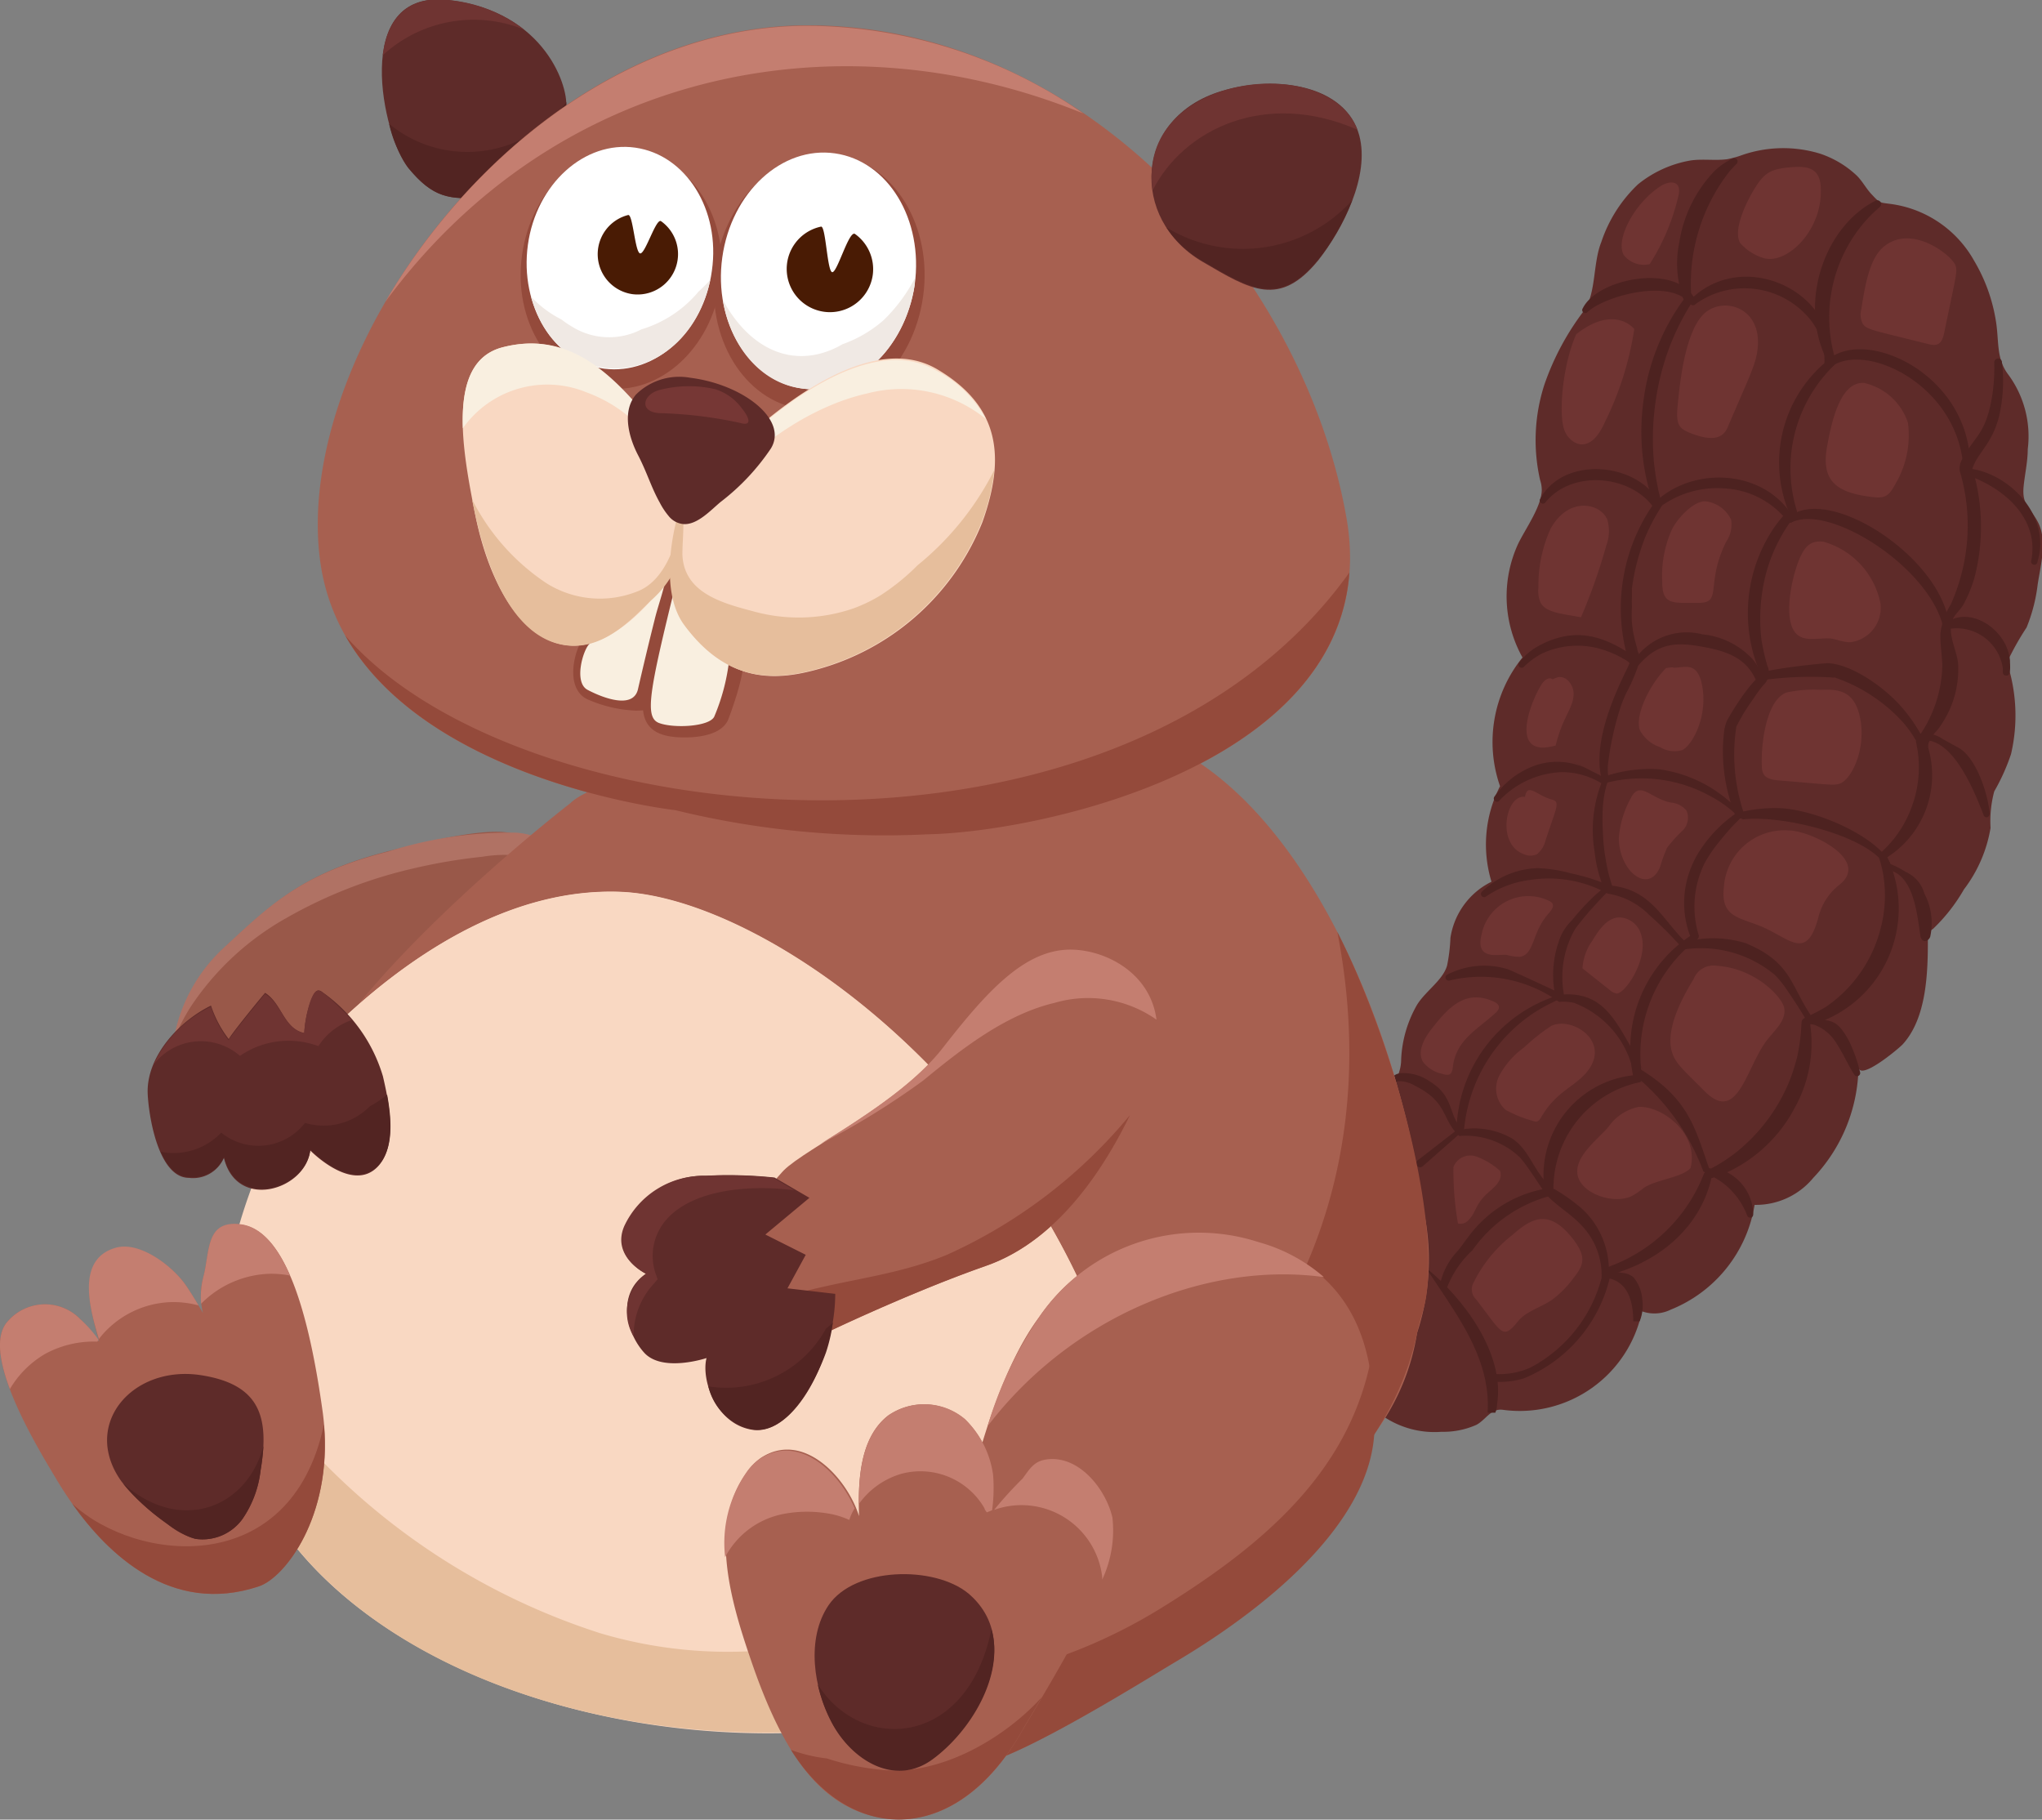 <svg xmlns="http://www.w3.org/2000/svg" viewBox="0 0 121.85 108.57"><rect x="0" y="0" width="121.85" height="108.57" fill="#808080" stroke="none"/><defs><style>.cls-1{fill:#5e2b29;}.cls-2{fill:#4d2220;}.cls-3{fill:#6f3432;}.cls-4{fill:#522422;}.cls-5{fill:#995849;}.cls-6{fill:#b07264;}.cls-7{fill:#a76050;}.cls-8{fill:#944a3b;}.cls-9{fill:#f9d8c2;}.cls-10{fill:#e6be9c;}.cls-11{fill:#c47e70;}.cls-12{fill:#f9efe0;}.cls-13{fill:#fff;}.cls-14{fill:#f0e9e4;}.cls-15{fill:#491b04;}.cls-16{fill:#763735;}</style></defs><g id="Слой_2" data-name="Слой 2"><g id="animal"><g id="beaver"><path class="cls-1" d="M83.29,64.36a.91.91,0,0,0,.11-.16,2.48,2.48,0,0,0,.21-1A7.18,7.18,0,0,1,84.53,60c.48-.83,1.57-1.5,1.82-2.39a10.05,10.05,0,0,0,.2-1.65A4.48,4.48,0,0,1,89,52.61a7.62,7.62,0,0,1,.51-5.7,8,8,0,0,1,1.34-7.68,7.49,7.49,0,0,1-.27-6.76C91,31.58,92,30.22,92,29.22a1.91,1.91,0,0,0-.1-.58,10.73,10.73,0,0,1,.26-5.7,15.7,15.7,0,0,1,2.39-4.44c.7-1.06.5-2.8,1-4.05A8.4,8.4,0,0,1,97.74,11a6.81,6.81,0,0,1,3-1.4c.74-.15,1.56,0,2.32-.1a5.73,5.73,0,0,0,.9-.25,7.52,7.52,0,0,1,4.62-.09,5.9,5.9,0,0,1,2.23,1.33c.33.33.54.75.86,1.09.57.61.45.48,1.36.62a6.73,6.73,0,0,1,4.76,3.34,10.17,10.17,0,0,1,1.31,3.62c.2,1.23,0,2.24.76,3.22A6.21,6.21,0,0,1,121,26.8c0,.76-.18,1.51-.25,2.26-.09,1.08.36,1.17.84,2.06.6,1.11.18,2.57,0,3.77a9.88,9.88,0,0,1-.66,2.55,16.46,16.46,0,0,0-1.17,2.09A10.11,10.11,0,0,1,120,45a12.23,12.23,0,0,1-1,2.22,6.89,6.89,0,0,0-.22,2.18,8.3,8.3,0,0,1-1.59,3.67,10.38,10.38,0,0,1-1.85,2.36.6.6,0,0,0-.3.62c0,2-.07,4.7-1.51,6.27-.27.28-2.64,2.26-2.63,1.3a9.79,9.79,0,0,1-2.7,6.66,4.43,4.43,0,0,1-3.5,1.61,8.14,8.14,0,0,1-5,6.25,2.2,2.2,0,0,1-1.72.1,7.45,7.45,0,0,1-8.29,5.88c-.73-.1-1,.57-1.58.89a4.83,4.83,0,0,1-2.09.42,5.45,5.45,0,0,1-3.59-1c-1.86-1.68-1.77-6-1.8-8.28a28.15,28.15,0,0,1,.46-5.8c.18-.88.4-1.7.49-2.56a4,4,0,0,1,1.21-2.91A5.16,5.16,0,0,0,83.29,64.36Z"/><path class="cls-2" d="M87,74.62c.27-.34.38-.52.64-.85a7.28,7.28,0,0,1,4.73-2.87l-.18.24a6,6,0,0,1,5.49-7l-.18.27A8.07,8.07,0,0,1,101,55.75l-.08.26a5.59,5.59,0,0,1,0-4.27,5.34,5.34,0,0,1,.52-1,8,8,0,0,1,2.34-2.34l-.21.3a10.2,10.2,0,0,1-.68-5.14,3.89,3.89,0,0,1,.1-.4,1.74,1.74,0,0,1,.11-.25c.44-.78,2.1-3.44,2.53-2.57l-.44.17a9.1,9.1,0,0,1,.34-8.5,7.69,7.69,0,0,1,1.24-1.61l0,.22a7.84,7.84,0,0,1,2.4-9.2l-.06.25c-1.87-3.43-.3-8.11,2.78-9.68a.23.23,0,0,1,.26.38,8.21,8.21,0,0,0-.89.88,8.73,8.73,0,0,0-1.72,8.26.24.24,0,0,1-.06.25,8.57,8.57,0,0,0-2.26,8.71.25.25,0,0,1-.05.22l-.38.51a9.58,9.58,0,0,0-1.52,3.49,10.78,10.78,0,0,0-.16,3.49,13.22,13.22,0,0,0,.35,1.54,1,1,0,0,1-.23,1.15,8.37,8.37,0,0,0-.62.85,11.28,11.28,0,0,0-1,1.64l0,0a10.93,10.93,0,0,0,.45,5.16l-.21.3s.12-.05,0,0l-.26.26c-.34.34-.7.77-1,1.14a8.52,8.52,0,0,0-.85,1.24,5.83,5.83,0,0,0-.38,4.32.23.23,0,0,1-.08.26l-.45.36A8.64,8.64,0,0,0,98,64.31a.26.26,0,0,1-.19.27c-3.72.89,3.71-.93,0,0a6.48,6.48,0,0,0-5.11,6.53.23.23,0,0,1-.18.24,8.31,8.31,0,0,0-4.66,3.25,6,6,0,0,0-1.48,2.14.23.23,0,0,1-.45-.11A4.16,4.16,0,0,1,87,74.62Z"/><path class="cls-2" d="M103.58,9.82c-.12.13-.26.27-.38.41a10.89,10.89,0,0,0-2.26,7.69.29.29,0,0,0,0,.16,14.55,14.55,0,0,0-1.62,3.51,15.55,15.55,0,0,0-.61,3.05,15.32,15.32,0,0,0,0,3.1c.13.94.07.59.25,1.53,0,0,.19.75.19.76a.19.19,0,0,1,0,.18,11.62,11.62,0,0,0-1,1.9,13.53,13.53,0,0,0-.6,2c-.07.35-.13.69-.17,1,0,.18,0,.36,0,.53a4.7,4.7,0,0,0,0,.53,9.21,9.21,0,0,0,0,1l.07.53.11.51.14.5c0,.17.12.33.18.49l0,.06v0l0,.06h0a10.73,10.73,0,0,1-.82,2,6.82,6.82,0,0,0-.4,1,17.9,17.9,0,0,0-.52,2.07c-.07.34-.12.69-.16,1a3.13,3.13,0,0,0,0,1h0a.2.2,0,0,1,0,.17l-.07.16-.06.18-.09.38a7.14,7.14,0,0,0-.11.79,12.52,12.52,0,0,0,0,1.62,10.85,10.85,0,0,0,.17,1.61,9,9,0,0,0,.39,1.57l-.44.16a.23.23,0,0,0,.11.11l.08,0h.06l-.07.06-.16.15c-.29.29-.66.71-.93,1-.42.5-.58.69-.87,1.08a5.76,5.76,0,0,0-.67,3.89.23.23,0,0,1-.14.25,9.89,9.89,0,0,0-1.69.89,9.38,9.38,0,0,0-4.12,6.88.21.21,0,0,1-.1.16L84.88,69.6a.23.23,0,0,1-.28-.37L87,67.37l-.09.17A8.64,8.64,0,0,1,93,59.38l-.15.24h0a6.13,6.13,0,0,1,.15-3.4,3.07,3.07,0,0,1,.79-1.3,15.35,15.35,0,0,1,1.28-1.4c.11-.11.23-.21.36-.32l.2-.16.12-.08.09-.05H96a.14.14,0,0,1,.11,0,.27.27,0,0,1,.12.14l-.44.15a7.76,7.76,0,0,1-.52-1.62c-.06-.28-.09-.56-.13-.84a7.83,7.83,0,0,1,.5-4.22l0,.18c-.87-2.64,1.39-6.56,1.62-7.18a.12.12,0,0,0,0,.1v-.05c0,.06,0-.12,0,.12A10.88,10.88,0,0,1,98.72,30l0,.19A12.8,12.8,0,0,1,98,27a13.58,13.58,0,0,1,.09-3.23,13,13,0,0,1,2.41-5.94l0,.15a6.22,6.22,0,0,1-.29-3.54,7.93,7.93,0,0,1,2.09-4.23,4.25,4.25,0,0,1,1-.71c.18-.11.3-.07.37.05A.23.23,0,0,1,103.58,9.82Z"/><path class="cls-2" d="M101.15,17.88h0l-.27,0c3.17-3.16,8.92-.43,8.31,3.94l-.31-.16h0c2.14-2.39,8.92.65,8.68,6.47l-.13-.18h0c2.38.22,5,2.78,4.15,5.57a.19.19,0,1,1-.37-.07c.48-2.46-1.54-4.33-3.91-5.13a.17.17,0,0,0-.13-.18c-.18-5.19-6-7.87-8-6.18-3.06,2.29,3-2.31,0,0a.2.2,0,0,0-.31-.17,3.9,3.9,0,0,0-1.08-3,5.06,5.06,0,0,0-5.47-1.26,4.75,4.75,0,0,0-1.15.63.19.19,0,0,1-.27,0c-1-1.37-4-.76-5.47,0a3.09,3.09,0,0,0-.68.45.18.18,0,0,1-.29-.22C95.35,16.58,100.11,15.69,101.15,17.88Z"/><path class="cls-2" d="M99,30l-.27,0h0c2.19-2.17,6.49-2.09,8.29.87l-.24-.05h0c2.45-1.91,9.15,2.54,9.53,6.5h0l-.22-.14c1.48-1.1,3.69.4,3.85,2.23,0,.31.08.93-.22.9s-.18-.27-.21-.46a2.79,2.79,0,0,0-3.34-2.3.19.19,0,0,1-.22-.15c-.83-3.54-6.71-7.31-9-6.25a.18.18,0,0,1-.24,0,5.12,5.12,0,0,0-3.69-2,5.77,5.77,0,0,0-4.06,1.17.18.18,0,0,1-.26,0C97.33,28.32,93.77,28,92.2,30a.19.19,0,0,1-.31-.2C93.28,27.14,97.77,27.59,99,30Z"/><path class="cls-2" d="M91.79,38.55c2.22-1.21,4-.63,6,.82l-.26,0a3.78,3.78,0,0,1,4.06-1.52,4.72,4.72,0,0,1,3,1.49,4,4,0,0,1,.59,1,.2.2,0,0,1-.1.25.19.19,0,0,1-.25-.1.24.24,0,0,1,0-.23c.24-.31,3.84-.68,4.23-.69,1.41.05,3.35,1.41,4.38,2.58a9.61,9.61,0,0,1,1.23,1.76l-.25-.1a1.89,1.89,0,0,1,1.53.3l1,.55c1.06.7,1.7,2.86,1.77,3.85,0,.32-.28.31-.35.13-.61-1.58-1.79-4.41-3.48-4.48-.22,0-.46.14-.58,0a6.51,6.51,0,0,0-.78-1.09,9.75,9.75,0,0,0-4.06-2.65.58.58,0,0,1-.18,0,20.92,20.92,0,0,0-4.18.17s.08,0,0-.17l-.34.14c-.62-1.37-1.83-1.74-3.35-2s-2.56-.14-3.67,1.16a.2.2,0,0,0-.25,0,6.09,6.09,0,0,0-2-1A5,5,0,0,0,92,39a4.58,4.58,0,0,0-1.08.8.19.19,0,0,1-.28-.25A3.65,3.65,0,0,1,91.79,38.55Z"/><path class="cls-2" d="M91.31,45.79a4,4,0,0,1,3.21,0c.14.07-2.2-1.13,1.22.6l-.16,0A8.36,8.36,0,0,1,99,45.9a8,8,0,0,1,4.19,1.91,10.16,10.16,0,0,1,.92.72l-.22-.08a8.82,8.82,0,0,1,2.5-.22c2.45.21,5.91,1.92,6.46,3.42l-.14-.13a5,5,0,0,1,1,.5,2,2,0,0,1,1.12,1.29,3.8,3.8,0,0,1,.35,2.58c-.06.18-.27.33-.43.23a.4.4,0,0,1-.16-.31c-.19-1.18-.36-3.58-1.91-3.91a.21.21,0,0,1-.14-.12c-.68-1.74-5.92-3.18-8.55-2.89a.23.23,0,0,0-.16-.06,6.86,6.86,0,0,0-1.74-1.31,8.48,8.48,0,0,0-6.36-.78.23.23,0,0,0-.16,0,4.54,4.54,0,0,0-2.38-.67,5.39,5.39,0,0,0-3.74,1.72c-.16.15-.4-.07-.28-.25A5.06,5.06,0,0,1,91.31,45.79Z"/><path class="cls-2" d="M90,57.84c.25.09,3.15,1.44,3.29,1.51l-.18,0c2.31-.21,3.12,1.21,4.14,3,1.81,3.38.34.66.4.79s.23.55.34.84l-.12-.19c2.87,1.76,3.26,3.44,4.14,6l-.11-.12a4.86,4.86,0,0,0,1,.2,2.88,2.88,0,0,1,1.72,2.56c0,.31-.32.26-.37.08A4.33,4.33,0,0,0,101.75,70a.2.2,0,0,0-.11-.11,13.44,13.44,0,0,0-4.08-5.72.26.26,0,0,0-.07-.1,5.68,5.68,0,0,0-3.56-4.23,2.94,2.94,0,0,0-.79-.07.17.17,0,0,1-.12,0,8,8,0,0,0-6.55-1.26.19.19,0,0,1-.14-.34A4.79,4.79,0,0,1,90,57.84Z"/><path class="cls-2" d="M83.18,64.19a.55.55,0,0,1,.16-.1,1.2,1.2,0,0,1,.24-.06,2.79,2.79,0,0,1,1.79.53c1.44.89,1.06,2.11,1.93,2.85l-.18,0a4.54,4.54,0,0,1,3.11.52c1.09.72,1.26,2,2.43,3,0,0,.06.06.06,0a10.62,10.62,0,0,1,1.7,1.21A5,5,0,0,1,96,76l-.2-.2c.74.08,0,0,1.1.16a1.13,1.13,0,0,1,.57.25A2.35,2.35,0,0,1,98,77.54a2.54,2.54,0,0,1-.16,1.3h-.38c0-1.42-.46-2.59-1.89-2.61a4.28,4.28,0,0,0-1.09-3c-.74-.83-1.54-1.22-2.21-1.95-.18-.21-1.09-1.69-1.58-2.23a4.71,4.71,0,0,0-3.61-1.27c-1.08-1-.64-2-2.65-3a1.84,1.84,0,0,0-1-.27l-.14.05Z"/><path class="cls-2" d="M86.25,77.39c-.39-.59-.79-1.17-1.17-1.75,2.23,1.79,4.75,5.13,4.25,8.16,0,.25-.1.49-.1.49l-.46,0,.11-2.05.47,0-.12,2-.46,0C88.92,81.65,87.63,79.48,86.25,77.39Z"/><path class="cls-2" d="M91.74,51.8a8.43,8.43,0,0,1,2,.31,12.52,12.52,0,0,1,2.42.77l-.12-.05c2.49.22,3.11,2,4.61,3.45l-.18-.06a6.61,6.61,0,0,1,3.71.06c2.77,1.16,2.63,2.52,4,4.49l-.12-.08c1.23.31,1.48,0,2.26,1.39A8.93,8.93,0,0,1,111,64a.19.19,0,0,1-.33.15c-.37-.55-.66-1.25-1.08-1.89a2.58,2.58,0,0,0-1.32-1.11c-.57-.13-.12.13-1.65-2.1a6.07,6.07,0,0,0-.71-.88,6.89,6.89,0,0,0-5.35-1.53.17.17,0,0,0-.16-.06,23.36,23.36,0,0,0-2-2,4.45,4.45,0,0,0-2.46-1.26,7.3,7.3,0,0,0-4.62-.82,6,6,0,0,0-2.66,1,.19.19,0,0,1-.24-.29A5,5,0,0,1,91.74,51.8Z"/><path class="cls-2" d="M119.28,24.88c-.44,1.66-1.28,2.13-1.59,3.1,0,0,0,0,0,0a.09.09,0,0,0,0-.05,12.06,12.06,0,0,1,.14,6.5A8,8,0,0,1,117.2,36c-.2.39-.55.63-.7,1-.32.88.31,1.84.35,2.68a5.94,5.94,0,0,1-.61,2.87,6.73,6.73,0,0,1-.62,1,2.32,2.32,0,0,0-.54.79.71.71,0,0,0,0,.35,5.81,5.81,0,0,1-2.61,6.55h0l.07-.26a7.23,7.23,0,0,1-3.94,10c-.37.1-.79.18-.79.18L108,61a7.9,7.9,0,0,1-.9,5.09,8.71,8.71,0,0,1-4.36,4c-.32.12-.71.24-.71.24l.11-.12c-.53,2.53-2.58,4.92-6.16,5.88l.15-.17a8.65,8.65,0,0,1-5.22,6.33,5.1,5.1,0,0,1-2,.17.23.23,0,1,1,.06-.46,4.51,4.51,0,0,0,2.37-.37,8.47,8.47,0,0,0,4.33-5.77.24.24,0,0,1,.16-.18A9.58,9.58,0,0,0,101.69,70a.22.22,0,0,0,.12-.13,9.68,9.68,0,0,0,1.77-1.1,10.54,10.54,0,0,0,3.26-4.42,12.74,12.74,0,0,0,.41-1.33c.61-3-.43-1.69,1.7-2.94a8.07,8.07,0,0,0,3.26-4.64,7.73,7.73,0,0,0,.22-2.87,6.74,6.74,0,0,0-.31-1.4.25.25,0,0,1,.07-.26A6.65,6.65,0,0,0,114,48.34a6.79,6.79,0,0,0,.43-3.55l-.08-.45a.25.25,0,0,1,0-.19,7.63,7.63,0,0,0,1.55-4.38c0-.66-.14-1.3-.11-2a4.2,4.2,0,0,1,.62-1.71,11.68,11.68,0,0,0,.94-3.47,11.39,11.39,0,0,0-.41-4.5,1.1,1.1,0,0,1,.18-.74c.72-1.35,1.37-1.43,1.75-3.68a10.86,10.86,0,0,0,.13-2.05.23.23,0,0,1,.46,0A9.38,9.38,0,0,1,119.28,24.88Z"/><path class="cls-3" d="M101.63,18.77c-1.14,1.17-1.42,4.36-1.53,5.52s.17,1.32.87,1.59c1.62.61,2,0,2.2-.57,1.29-3,1.61-3.59,1.71-4.49C105.17,18.25,102.71,17.65,101.63,18.77Z"/><path class="cls-3" d="M103,32.33a1.83,1.83,0,0,0,.3-1.32,1.93,1.93,0,0,0-1.56-1.1c-.72,0-1.69,1.06-2,1.74a6.76,6.76,0,0,0-.55,3.1c0,1.4.7,1.21,2.16,1.22S101.74,34.89,103,32.33Z"/><path class="cls-3" d="M110.4,38.32A2.07,2.07,0,0,0,112.21,36a4.8,4.8,0,0,0-3.41-3.68c-.75-.08-1.09.28-1.38.93-.53,1.18-1.08,3.89-.16,4.63.52.42,1.3.16,2,.22C109.63,38.16,110,38.32,110.4,38.32Z"/><path class="cls-3" d="M109,26.79c-.31,2,.7,2.63,2.76,2.87.64.07.93,0,1.31-.73a5.69,5.69,0,0,0,.78-3.71,3.59,3.59,0,0,0-2.61-2.37C109.77,22.74,109.26,25.31,109,26.79Z"/><path class="cls-3" d="M95.76,25.2a18.83,18.83,0,0,0,1.76-5.57c-.58-.65-1.81-1-3.46.31-.79,1.72-1.11,4.84-.68,5.8C93.7,26.48,94.86,27.24,95.76,25.2Z"/><path class="cls-3" d="M91.8,35.05a1.79,1.79,0,0,0,.12.89c.31.6,1.16.66,2.42.89a34,34,0,0,0,1.51-4.28A2.45,2.45,0,0,0,95.91,31c-.43-1-2.32-1.39-3.39.56A8.22,8.22,0,0,0,91.8,35.05Z"/><path class="cls-3" d="M105.13,45.67c0,.63.27.84,1.06.9,2.88.23,3.25.32,3.61.18.68-.25,1.58-2.06,1.19-3.94-.34-1.65-1.34-1.69-2.34-1.65a7.68,7.68,0,0,0-2.05.16C105.39,41.78,105.08,44.38,105.13,45.67Z"/><path class="cls-3" d="M99.42,39.86c-1,1-1.89,2.87-1.56,3.72a2.13,2.13,0,0,0,1.2,1,1.66,1.66,0,0,0,1.31.18c.63-.29,1.6-2.1,1.17-4-.24-1.06-.8-1-1.28-.95C99.48,39.9,100.2,39.75,99.42,39.86Z"/><path class="cls-3" d="M103.84,14.5a3,3,0,0,0,1.48.92c1.38.3,3.4-1.69,3.33-4.1,0-1.18-.61-1.43-1.67-1.35-1.21.09-1.63.27-2.19,1.14S103.38,13.72,103.84,14.5Z"/><path class="cls-3" d="M116.68,15.82c-.22-.58-2.55-2.44-4.21-1.15-.79.61-1.11,1.85-1.4,3.77a1.23,1.23,0,0,0,.08.87c.25.38.59.38,3.87,1.21.57.15.85.06,1-.69C116.7,16.51,116.83,16.2,116.68,15.82Z"/><path class="cls-3" d="M99.07,11.12c-1.54,1-2.69,3.17-2.18,4.09a1.52,1.52,0,0,0,1.55.55,13,13,0,0,0,1.72-4.1C100.37,10.74,99.61,10.76,99.07,11.12Z"/><path class="cls-3" d="M92.64,40.53c-.22-.17-.52.08-.66.32-.64,1-2,4.45.85,3.63.41-1.71,1.06-2.22,1.07-3.08,0-.51-.4-1.07-.91-1a1.91,1.91,0,0,0-.79.45C91.94,41,92.88,40.72,92.64,40.53Z"/><path class="cls-3" d="M102.87,52.91c-.21,1.77.83,1.81,2.16,2.34,1.76.71,2.78,2.18,3.49-.57a3.52,3.52,0,0,1,1.23-1.88c1.91-1.49-1.72-3.24-3-3.25A3.62,3.62,0,0,0,102.87,52.91Z"/><path class="cls-3" d="M97.31,47.63A5.79,5.79,0,0,0,96.6,50c0,2,1.8,3.4,2.47,1.7a8.29,8.29,0,0,1,.41-1.12,8.21,8.21,0,0,1,.9-1,1.08,1.08,0,0,0,.26-1.21,1.34,1.34,0,0,0-.91-.48C98.52,47.68,97.86,46.52,97.31,47.63Z"/><path class="cls-3" d="M91,47.55c-1.14-.19-1.75,2.82-.06,3.42a.94.94,0,0,0,.77,0,1.47,1.47,0,0,0,.51-.81c.65-2,.92-2.33.36-2.46C91.7,47.46,91.14,46.67,91,47.55Z"/><path class="cls-3" d="M88.41,55.75c-.4,1.57,1,1.18,1.48,1.22a2.77,2.77,0,0,0,.8.12c.9-.14.69-1.44,1.72-2.59.4-.44.29-.63,0-.76A2.84,2.84,0,0,0,88.41,55.75Z"/><path class="cls-3" d="M85.36,61.48c-.41.54-.79,1.28-.45,1.87a1.91,1.91,0,0,0,1.15.72c.48.16.59,0,.64-.45.2-1.59,1.5-2.22,2.54-3.18.31-.28.26-.51-.11-.68C87.45,59,86.42,60.09,85.36,61.48Z"/><path class="cls-3" d="M97.89,55.65a1.38,1.38,0,0,0-1.24-.91c-.74,0-1.24.74-1.62,1.37a3.17,3.17,0,0,0-.6,1.67l1.64,1.3a.8.8,0,0,0,.4.2C97,59.29,98.47,57.09,97.89,55.65Z"/><path class="cls-3" d="M101.06,58.42c-.76,1.23-1.8,3.24-1.21,4.57.23.53.59.84,1.88,2.13,2,2,2.48-1.53,3.75-3.11.44-.55,1.07-1.1,1-1.8s-1.76-2.44-4-2.58A1.27,1.27,0,0,0,101.06,58.42Z"/><path class="cls-3" d="M100.88,69.69c-.52.59-2.11.69-2.82,1.21a4.51,4.51,0,0,1-.7.47c-1.09.51-3-.15-3.22-1.25S95.33,68,96,67.21a2.88,2.88,0,0,1,1.76-1.16C99.09,65.94,101.4,67.58,100.88,69.69Z"/><path class="cls-3" d="M89.84,66.22a7.06,7.06,0,0,0,1.57.64c.31.12.4.06.55-.19.84-1.46,1.85-1.76,2.61-2.57,1.73-1.88-.73-3.49-2-2.89a11.82,11.82,0,0,0-1.63,1.29,5,5,0,0,0-1.47,1.67A1.7,1.7,0,0,0,89.84,66.22Z"/><path class="cls-3" d="M86.73,69.63A1.08,1.08,0,0,1,88.08,69a4.37,4.37,0,0,1,1.43.86c.21.62-.45,1.05-.84,1.42-.64.63-.62,1.09-1,1.47A.64.64,0,0,1,87,73,18.2,18.2,0,0,1,86.73,69.63Z"/><path class="cls-3" d="M92.66,77.52a6.13,6.13,0,0,0,1.23-1.26c.62-.77.79-1.26,0-2.3-1.35-1.74-2.35-1.43-3.61-.3a8.21,8.21,0,0,0-2.36,2.89.83.83,0,0,0,.18,1c1.54,2,1.56,2.42,2.47,1.3C91.07,78.22,92,78,92.66,77.52Z"/><path class="cls-1" d="M33.77,6.5C34,5.34,32.59.65,26.73,0S22.87,8.19,24.35,10s2.45,1.94,4.56,1.77S33.45,8,33.77,6.5Z"/><path class="cls-4" d="M23.22,7.39A7.52,7.52,0,0,0,24.35,10c1.47,1.78,2.45,1.94,4.56,1.77s5-4.24,4.88-5.68A7.34,7.34,0,0,1,23.22,7.39Z"/><path class="cls-3" d="M31.26,1.76A8.68,8.68,0,0,0,26.73,0c-2.6-.27-3.65,1.3-3.89,3.3A8,8,0,0,1,31.26,1.76Z"/><path class="cls-5" d="M10.43,62a9.67,9.67,0,0,1,3.06-5.55c2.73-2.51,4.58-4.36,9.71-5.67s7.21-1.41,8-.76-1.53,7.62-3.71,9.48-7.42,3.59-9.82,4S10.54,63.24,10.43,62Z"/><path class="cls-6" d="M31.3,51.08A3.3,3.3,0,0,0,33,50.8c.06,0,.14-.09.13-.17a.18.18,0,0,0-.07-.1,1.94,1.94,0,0,0-.29-.21,4.29,4.29,0,0,0-2-.64,23.92,23.92,0,0,0-7.64,1.14c-5.13,1.31-7,3.16-9.71,5.67a9.72,9.72,0,0,0-3.06,5.56,12.86,12.86,0,0,1,1-1.95,16.57,16.57,0,0,1,5.7-5.31,27.83,27.83,0,0,1,7.72-3,32.42,32.42,0,0,1,4-.67,7.76,7.76,0,0,1,2-.08Z"/><path class="cls-7" d="M84.56,79.53A13.9,13.9,0,0,0,85,72.46C83.6,62.16,78.67,50,71.21,45.28s-34.42-.11-37.16,2.63c0,0-11.95,9.21-15.78,16.55-3.14,6-8.34,16.88-.55,27.08S46.77,107.21,64.2,99c6.73-3.17,13.86-7.31,18-13.72A13.36,13.36,0,0,0,84.56,79.53Z"/><path class="cls-8" d="M79.8,55.6c2,10.27-.08,20.41-7.57,28.72A68.16,68.16,0,0,1,68,90.25c-4.77,6.08-10.57,11.12-18.16,12.55A42.09,42.09,0,0,0,64.2,99c8.65-4.08,18.4-10.11,20.36-19.46.15-.75.44-1.46.55-2.23C85.87,72.18,83.06,62,79.8,55.6Z"/><path class="cls-9" d="M45.87,103.42c-12,0-23.17-4.52-28.54-11.52-8.17-10.64-2.06-22.28.55-27.25a26.77,26.77,0,0,1,2.6-3.88C25,56.55,30.82,53,37,53.22c8,.31,22.36,10.19,28.51,25.79a27.07,27.07,0,0,1,2.25,9.65,22.94,22.94,0,0,1-.7,4.4c-.9,2.51-2.61,4.84-5.55,7.54a44.8,44.8,0,0,1-15.67,2.82Z"/><path class="cls-9" d="M28.2,58c7-2,15.09-1.36,21.3,2.7A37,37,0,0,1,62.59,76.34l2.17.87c-6.5-14.55-20-23.69-27.73-24-6.21-.24-12,3.33-16.55,7.55a25.29,25.29,0,0,0-2.54,3.79A22.23,22.23,0,0,1,28.2,58Z"/><path class="cls-9" d="M47.16,69.34l-.64-.48a25.44,25.44,0,0,1,2,2.27c.59.4,1.17.8,1.75,1.23A25.27,25.27,0,0,0,47.16,69.34Z"/><path class="cls-10" d="M62.15,91.2a29.31,29.31,0,0,1-10.07,5.92,26.73,26.73,0,0,1-16.29.32A40.42,40.42,0,0,1,13.24,79.31c-.66,20.41,28.1,28.94,48.3,21.29,2.94-2.7,4.65-5,5.55-7.54a16.33,16.33,0,0,0,.13-8.84A20.6,20.6,0,0,1,62.15,91.2Z"/><path class="cls-7" d="M46.77,69.83c1.31-1.31,7-4,9.53-7.34s4.83-5.81,7.57-5.81,6.68,2.41,4.6,7.56S63.21,74,58.83,75.53s-9.21,3.84-9.21,3.84-5.48-2.63-5.59-4.6S46.77,69.83,46.77,69.83Z"/><path class="cls-11" d="M55.09,64.47c2.26-1.86,4.92-3.95,7.83-4.63a7.1,7.1,0,0,1,6.09,1c-.37-2.83-3.09-4.18-5.14-4.18-2.74,0-5,2.52-7.57,5.81-1.75,2.29-5,4.32-7.34,5.78A46.1,46.1,0,0,0,55.09,64.47Z"/><path class="cls-8" d="M56.57,74.84c-3.2,1.36-6.61,1.53-9.89,2.59l-.27.07a26.3,26.3,0,0,0,3.21,1.87s4.82-2.3,9.21-3.84c3.71-1.29,6.55-4.79,8.6-9A30.26,30.26,0,0,1,56.57,74.84Z"/><path class="cls-7" d="M40.3,48.34S20.86,46.18,19.11,33.51s12.27-32,29.08-32S77.86,16.66,80.35,30.92s-17.83,18.72-25,18.86A52.48,52.48,0,0,1,40.3,48.34Z"/><path class="cls-11" d="M64.64,6.77A29.11,29.11,0,0,0,48.19,1.54C37.64,1.54,28.18,9.15,23,18,33.15,4.21,50,.8,64.64,6.77Z"/><path class="cls-8" d="M20.6,37.92c5,8.78,19.7,10.42,19.7,10.42a52.48,52.48,0,0,0,15.05,1.44c6.59-.13,24.31-3.92,25.17-15.62C66.86,53.23,31.17,50.08,20.6,37.92Z"/><path class="cls-1" d="M71.76,15.62C67.37,13.05,67.7,7,72.87,5.44c3.32-1,7.43-.36,8.24,2.64.65,2.42-1,5.61-2.43,7.43C76.35,18.38,74.63,17.3,71.76,15.62Z"/><path class="cls-4" d="M69.6,13.57a6.46,6.46,0,0,0,2.16,2c2.87,1.68,4.59,2.76,6.92-.11a13.35,13.35,0,0,0,2-3.5A8.79,8.79,0,0,1,69.6,13.57Z"/><path class="cls-3" d="M81,7.74c-1.76-4.67-13.23-3.35-12.22,3.62C70.62,7.72,75.5,5.33,81,7.74Z"/><path class="cls-8" d="M35,41.7c-1.37-.73-.68-3.17-.06-3.79.2-.21,1.3-1.26,2.41-2.28,2.31-2.15,2.39-2.15,2.73-2.15a.73.73,0,0,1,.69.5,7.24,7.24,0,0,1-.19,2.36c-.19.77-1.11,4.87-1.36,5.43s-.62.63-1.29.63A7.89,7.89,0,0,1,35,41.7Z"/><path class="cls-8" d="M40.87,44c-1.31,0-2.45-.3-2.51-1.8a12.23,12.23,0,0,1,.39-2.94c.34-1.59.8-3.15,1.17-4.73,0-.19.09-.38.14-.57a1.21,1.21,0,0,1,.16-.45.44.44,0,0,1,.39-.22s.25.34.28.38.3.24.44.37a2.35,2.35,0,0,1,.6,1c.07.25.1.52.18.77a4.3,4.3,0,0,0,.6,1,16.16,16.16,0,0,1,1.55,2.32,1.66,1.66,0,0,1,.06.16c.22.78-.81,3.52-.89,3.7C43,43.86,41.66,44,40.87,44Z"/><path class="cls-12" d="M35.17,38.42c-.39.38-.94,2.3-.11,2.74s2.68,1.19,3,0c.32-1.39.65-2.78,1-4.17.27-1.15,1-2.9.77-4.06-1,.77-1.19,1.9-1.89,2.84A28.59,28.59,0,0,1,35.17,38.42Z"/><path class="cls-12" d="M40.33,34.81c-1.6,6.48-1.88,8-1,8.33s3,.22,3.29-.38a12.18,12.18,0,0,0,.88-3.29C43.4,39.08,40.5,35.14,40.33,34.81Z"/><path class="cls-8" d="M43,16.88c-.55,3.92-3.65,6.73-6.92,6.27s-5.48-4-4.93-7.93S34.75,8.49,38,9,43.51,13,43,16.88Z"/><ellipse class="cls-8" cx="48.88" cy="16.83" rx="7.65" ry="6.26" transform="translate(25.43 62.9) rotate(-82.02)"/><path class="cls-13" d="M42.48,16.15C42,19.78,39.1,22.38,36.07,22S31,18.24,31.5,14.61s3.38-6.23,6.41-5.8S43,12.52,42.48,16.15Z"/><path class="cls-14" d="M41.69,17.39a7.08,7.08,0,0,1-3.41,2.26,4.19,4.19,0,0,1-4.13-.15,5.7,5.7,0,0,1-.65-.44,6.37,6.37,0,0,1-1.81-1.36c1.7,6.22,9.32,5.48,10.69-1A9.13,9.13,0,0,1,41.69,17.39Z"/><path class="cls-13" d="M54.58,17C54,20.84,51,23.63,47.86,23.18s-5.3-3.94-4.76-7.82,3.55-6.66,6.72-6.21S55.12,13.09,54.58,17Z"/><path class="cls-14" d="M52.73,19.1a7.54,7.54,0,0,1-2.46,1.44,5.18,5.18,0,0,1-1.42.58c-2.49.59-4.53-1-5.72-3.24.44,2.77,2.27,5,4.73,5.3C51,23.63,54,20.84,54.58,17c0-.13,0-.26,0-.38A9.79,9.79,0,0,1,52.73,19.1Z"/><path class="cls-15" d="M37.73,17.55a2.41,2.41,0,0,1-.25-4.72c.29-.08.41,2.25.72,2.29s.95-2.14,1.25-1.92A2.41,2.41,0,0,1,37.73,17.55Z"/><path class="cls-15" d="M52.08,16.4A2.58,2.58,0,1,1,49,13.52c.28,0,.36,2.68.66,2.72s1-2.52,1.36-2.28A2.58,2.58,0,0,1,52.08,16.4Z"/><path class="cls-9" d="M55.87,22c-3.84-2.19-9.1,2.08-11.41,4.16A11.65,11.65,0,0,0,41,30.79c0-.17,0-.34.07-.53.22-1.86-.66-3.4-3-6S33.39,19.85,30,20.72s-2.41,6.14-1.64,10,2.63,7.45,5.48,7.78,5.58-3.16,6.14-4.27c.14-.29.26-.55.37-.81-.32,2-.12,3,.51,3.88,2.74,3.72,5.81,3.28,8.33,2.52a14.82,14.82,0,0,0,9.43-8.66C60,27.3,59.7,24.23,55.87,22Z"/><path class="cls-10" d="M32.61,34.8a13.14,13.14,0,0,1-4.44-5c.66,3.45,2.18,8.31,5.66,8.71,2.07.24,3.67-1.33,5-2.67a6,6,0,0,0,1.61-2.21c.35-.94,0-1.76.19-2.65-.28,1.59-1,3.72-2.63,4.32A6,6,0,0,1,32.61,34.8Z"/><path class="cls-12" d="M35,23.41c3.54,1.32,4.86,4.14,6,7.17.24-1.95-.2-3.24-2.92-6.35C35.8,21.6,33.39,19.85,30,20.72c-2,.51-2.46,2.5-2.38,4.83A6.17,6.17,0,0,1,35,23.41Z"/><path class="cls-10" d="M54.75,33.73a13.13,13.13,0,0,1-2.19,1.78,9.08,9.08,0,0,1-1.63.79,10.08,10.08,0,0,1-6,.17c-1.9-.5-4.12-1.12-4.21-3.38,0-.88.13-1.77,0-2.64-.11-.07-.21.09-.25.21-.55,1.92-.9,4.92.35,6.62,2.74,3.72,5.81,3.28,8.33,2.52a14.82,14.82,0,0,0,9.43-8.66,12.37,12.37,0,0,0,.75-3.09A17.44,17.44,0,0,1,54.75,33.73Z"/><path class="cls-12" d="M41.22,31.08c2.61-3.63,6.59-6.72,10.51-7.6A8,8,0,0,1,58.83,25a7,7,0,0,0-3-2.91c-3.84-2.19-9.1,2.08-11.41,4.16a11.82,11.82,0,0,0-3.41,4.44Z"/><path class="cls-1" d="M39.9,30.79a1.28,1.28,0,0,0,.88.48c.83.06,1.63-.83,2.22-1.32a13.48,13.48,0,0,0,3-3.19c1.05-1.71-1.64-3.82-4.81-4.22a3.68,3.68,0,0,0-3.24,1c-.85,1-.43,2.55.12,3.61s.78,1.91,1.3,2.84A4.3,4.3,0,0,0,39.9,30.79Z"/><path class="cls-16" d="M39.33,24.65a25.52,25.52,0,0,1,4.86.59c.86.24.33-.58.08-.87a3.1,3.1,0,0,0-1.6-1.15,7,7,0,0,0-3.32.05C38.37,23.53,38.1,24.56,39.33,24.65Z"/><path class="cls-1" d="M18.16,61.64a6.14,6.14,0,0,1,.54-2.27c.18-.34.35-.33.57-.15a9.39,9.39,0,0,1,3.58,5c.35,1.5.91,4.17-.34,5.42-1.53,1.54-4-1-4-1-.27,2.37-4.39,3.62-5.15.44a2,2,0,0,1-2.08,1.2c-1.86,0-2.43-3.82-2.47-5.1C8.77,63,10.7,60.92,12.59,60a6.77,6.77,0,0,0,1.06,2c.17-.35,2.16-2.77,2.17-2.76C16.83,59.87,16.92,61.37,18.16,61.64Z"/><path class="cls-3" d="M14.32,63A5.1,5.1,0,0,1,19,62.42,3.83,3.83,0,0,1,21,60.86c-.21-.24-1.71-1.77-2-1.76-.49,0-.82,1.87-.85,2.54-1.24-.27-1.33-1.77-2.34-2.33,0,0-2,2.42-2.17,2.76a6.77,6.77,0,0,1-1.06-2,7.14,7.14,0,0,0-3.42,3.46A3.55,3.55,0,0,1,14.32,63Z"/><path class="cls-4" d="M22.08,66A3.88,3.88,0,0,1,18.2,67a3.52,3.52,0,0,1-5,.58,3.92,3.92,0,0,1-3.61,1.14c.38.86.93,1.51,1.7,1.51a2,2,0,0,0,2.08-1.2c.76,3.16,4.87,1.94,5.15-.44,0,0,2.42,2.52,4,1,1-1,.85-2.81.58-4.28A5.56,5.56,0,0,1,22.08,66Z"/><path class="cls-7" d="M56.85,93.84S58.39,83.43,62,78.6a11.53,11.53,0,0,1,13-4.49c4.49,1.31,7.34,4.71,6.91,11.51S72,98,70,99.21s-10.75,6.69-12.17,6S56.63,94.39,56.85,93.84Z"/><path class="cls-11" d="M79,76.2a10,10,0,0,0-3.91-2.09A11.53,11.53,0,0,0,62,78.6a23.58,23.58,0,0,0-3.07,6.5C63.91,78.56,72,75.24,79,76.2Z"/><path class="cls-8" d="M69.43,95.86a31.71,31.71,0,0,1-12.66,4.56c.13,2.37.44,4.53,1.07,4.82,1.42.66,10.19-4.82,12.17-6S81.52,92.42,82,85.62a16.63,16.63,0,0,0-.24-4.29C80.35,87.92,75.36,92.18,69.43,95.86Z"/><path class="cls-7" d="M52.36,108.42c3,.61,6.14-.88,8.55-5s6.14-10,5.48-12.83c-.39-1.7-2-3.74-3.93-3.47-.75.1-1,.56-1.43,1.14s-1.79,1.56-1.87,2.28a11.23,11.23,0,0,0,.1-2.52,5.76,5.76,0,0,0-1.68-3.33A3.77,3.77,0,0,0,53,84.46c-1.74,1.35-1.8,4-1.74,6-.7-2.25-3.32-5.14-5.86-3.47a3.24,3.24,0,0,0-.83.86c-2.34,3.16-.93,7.8.25,11.23C46.88,105.13,49.18,107.76,52.36,108.42Z"/><path class="cls-11" d="M53.81,87.93A4.41,4.41,0,0,1,58.75,90c0,.08.09.16.13.24l.32-.13A9.78,9.78,0,0,0,59.26,88a5.76,5.76,0,0,0-1.68-3.33A3.77,3.77,0,0,0,53,84.46c-1.53,1.19-1.76,3.4-1.75,5.28A4.73,4.73,0,0,1,53.81,87.93Z"/><path class="cls-11" d="M65.77,94.08c0,.06,0,.11,0,.17a6.92,6.92,0,0,0,.61-3.7c-.39-1.7-2-3.74-3.93-3.47-.75.1-1,.56-1.43,1.14a22.92,22.92,0,0,0-1.7,1.87A4.85,4.85,0,0,1,65.77,94.08Z"/><path class="cls-11" d="M49.38,90.3a4.88,4.88,0,0,1,1.3.39A2.66,2.66,0,0,1,51,90l0,0c-.91-2.14-3.32-4.49-5.67-2.95a3.24,3.24,0,0,0-.83.86,7.39,7.39,0,0,0-1.23,5,5,5,0,0,1,3.49-2.58A7.47,7.47,0,0,1,49.38,90.3Z"/><path class="cls-8" d="M52.53,105.59a15.19,15.19,0,0,1-3.19-.67,9.27,9.27,0,0,1-2.14-.51c3.52,5.65,9.78,5.75,13.71-1,.39-.68.82-1.4,1.26-2.15C59.87,103.79,56,106,52.53,105.59Z"/><path class="cls-1" d="M49.44,95.78c-1.35,2-.89,5,.21,7,1.18,2.2,3.74,3.81,6,2.15,2.73-2,5.49-7,2.14-9.85C55.76,93.4,51,93.48,49.44,95.78Z"/><path class="cls-4" d="M48.8,100.51a9,9,0,0,0,.85,2.31c1.18,2.2,3.74,3.81,6,2.15s4.3-5,3.51-7.77C57.75,104.25,51.42,104.64,48.8,100.51Z"/><path class="cls-7" d="M15.45,94.65c1.6-.54,4.63-4.47,3.8-10.44S17,73.42,14.38,73.07c-2.07-.27-1.86,1.51-2.21,3a4.28,4.28,0,0,0-.06,2.27q-.48-.82-1-1.62c-.75-1.1-2.72-2.66-4.19-2.24-2.47.71-1.46,3.88-1,5.58A7.94,7.94,0,0,0,4.8,78.72a2.94,2.94,0,0,0-4.31.09c-1.78,1.84,1.76,7.58,2.85,9.41C5.12,91.21,9.28,96.72,15.45,94.65Z"/><path class="cls-11" d="M6.47,79.26a5.67,5.67,0,0,1,3.93-1.57,5.9,5.9,0,0,1,1.45.2c-.24-.4-.49-.81-.76-1.2-.75-1.1-2.72-2.66-4.19-2.24-2.41.69-1.51,3.72-1,5.45A4.67,4.67,0,0,1,6.47,79.26Z"/><path class="cls-11" d="M5.88,79.94A7.32,7.32,0,0,0,4.8,78.72a2.94,2.94,0,0,0-4.31.09c-.79.82-.53,2.4.1,4.07a5.89,5.89,0,0,1,2.09-2.09,6.07,6.07,0,0,1,3.12-.74A.76.76,0,0,0,5.88,79.94Z"/><path class="cls-11" d="M16.17,76a6,6,0,0,1,1.14.11c-.76-1.76-1.72-2.9-2.93-3.06-2.07-.27-1.86,1.51-2.21,3A5,5,0,0,0,12,77.79,6,6,0,0,1,16.17,76Z"/><path class="cls-8" d="M4.31,89.72c2.12,3,5.9,6.68,11.14,4.93C17,94.14,19.8,90.51,19.33,85,17.37,94.26,8.12,93.25,4.31,89.72Z"/><path class="cls-1" d="M7.24,88.38a11.92,11.92,0,0,0,2.7,2.5,4.41,4.41,0,0,0,1.74.94,2.94,2.94,0,0,0,2.79-1.19,6.39,6.39,0,0,0,1.08-2.9c.53-3.15,0-5.13-3.57-5.68C7.9,81.43,4.83,85,7.24,88.38Z"/><path class="cls-4" d="M7.33,88.49c.72,1,3.16,3.09,4.35,3.33a2.94,2.94,0,0,0,2.79-1.19,6.39,6.39,0,0,0,1.08-2.9,13.8,13.8,0,0,0,.17-1.45C14.71,90.06,10.68,91.51,7.33,88.49Z"/><path class="cls-1" d="M38.55,76s-2.09-1-1.21-2.85a5.19,5.19,0,0,1,4.82-3,26.23,26.23,0,0,1,4.06.11l2.08,1.21-2.63,2.19,2.41,1.21-1.09,2,2.85.33c0,3.82-2.44,8.48-4.94,8.11-2.19-.33-3.07-3-2.74-4.28,0,0-2.63.88-3.72-.32S36.79,77.18,38.55,76Z"/><path class="cls-3" d="M37.81,79.74a4.55,4.55,0,0,1,1-2.91l.43-.5a1.89,1.89,0,0,1-.06-.18,3.28,3.28,0,0,1,.24-2.91c1.33-2.18,5-2.61,8-2.22l-1.29-.75a26.23,26.23,0,0,0-4.06-.11,5.19,5.19,0,0,0-4.82,3C36.46,75,38.55,76,38.55,76A2.85,2.85,0,0,0,37.81,79.74Z"/><path class="cls-4" d="M42.27,82.72a3.4,3.4,0,0,0,2.63,2.57c2.2.33,3.84-3.07,4.39-4.6a9.72,9.72,0,0,0,.41-1.78,4.59,4.59,0,0,1-.41.36A6.79,6.79,0,0,1,42.27,82.72Z"/></g></g></g></svg>